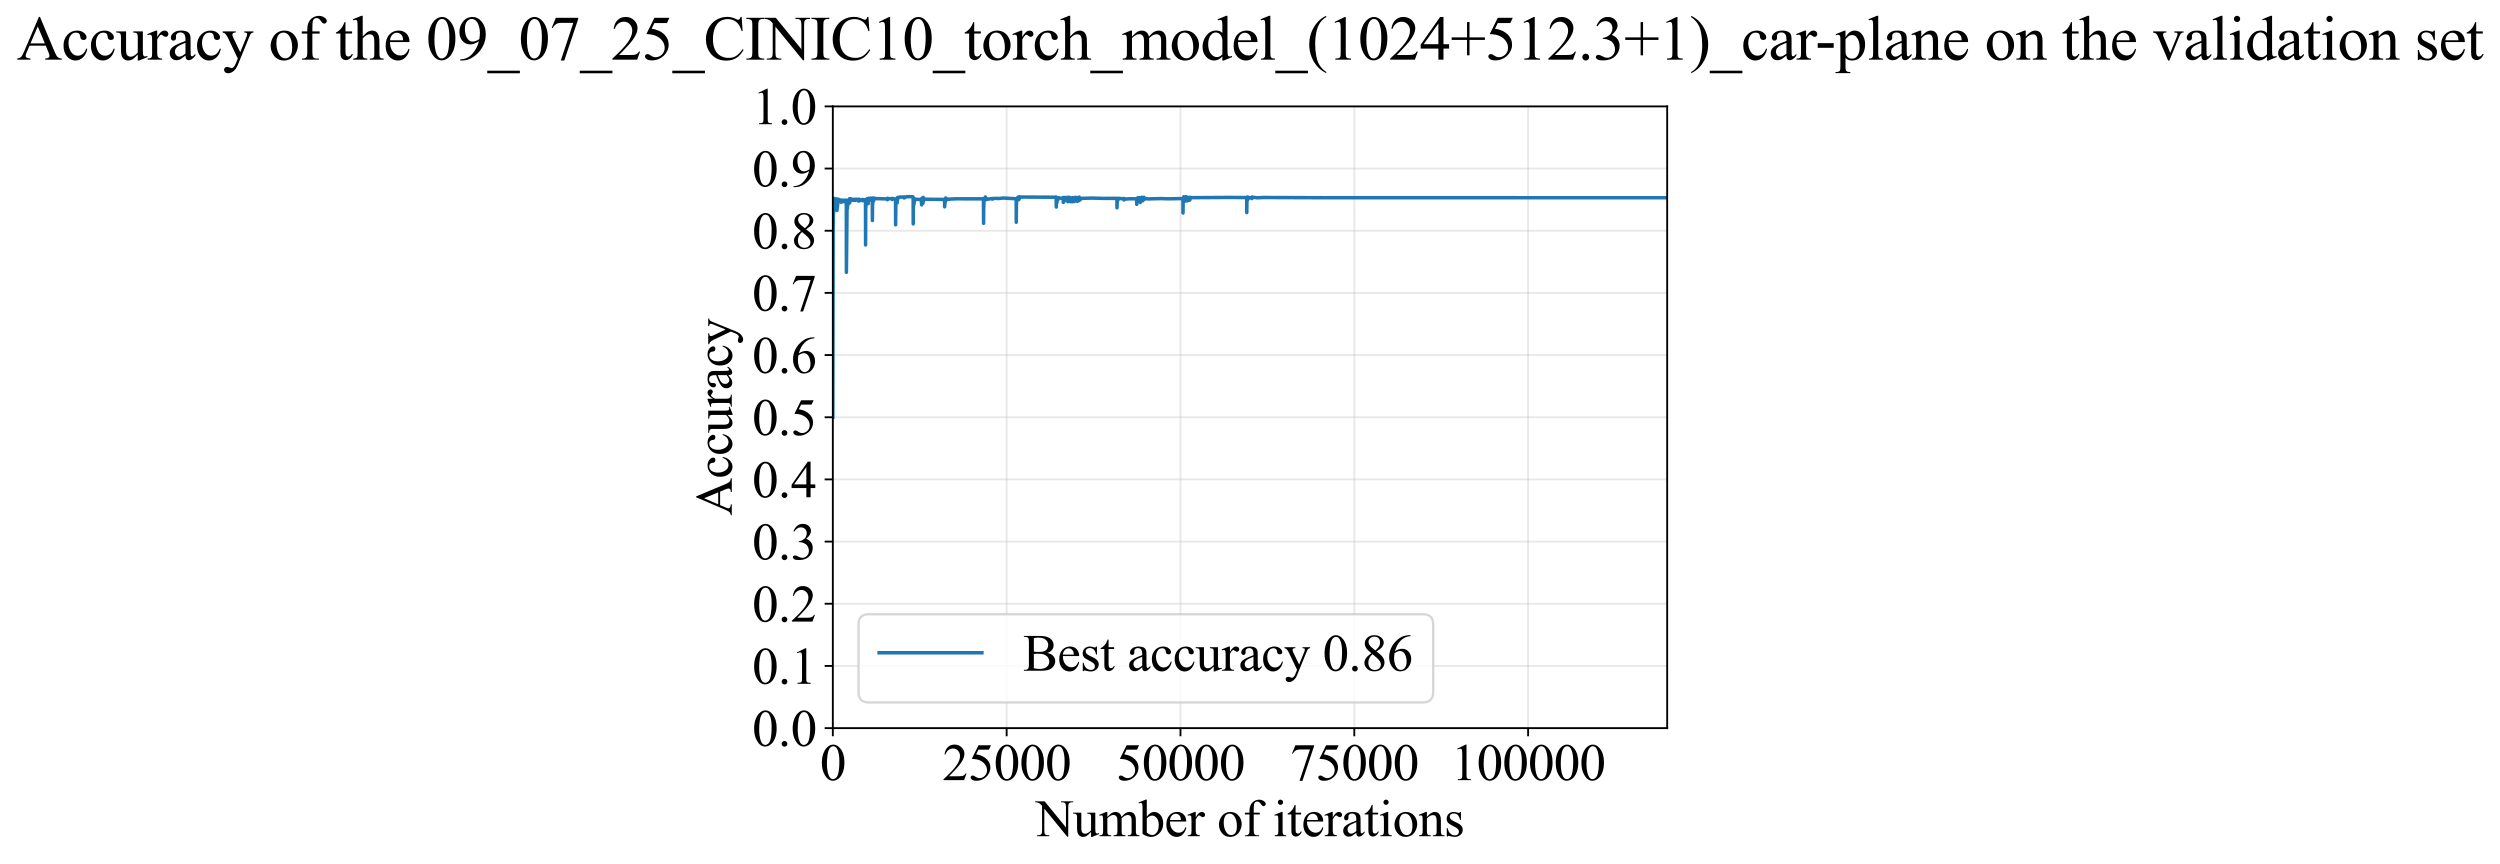 <?xml version="1.0" encoding="utf-8" standalone="no"?>
<!DOCTYPE svg PUBLIC "-//W3C//DTD SVG 1.1//EN"
  "http://www.w3.org/Graphics/SVG/1.1/DTD/svg11.dtd">
<svg xmlns:xlink="http://www.w3.org/1999/xlink" width="1070.049pt" height="369.808pt" viewBox="0 0 1070.049 369.808" xmlns="http://www.w3.org/2000/svg" version="1.1">
 <defs>
  <style type="text/css">*{stroke-linejoin: round; stroke-linecap: butt}</style>
 </defs>
 <g id="figure_1">
  <g id="patch_1">
   <path d="M 0 369.808 
L 1070.049 369.808 
L 1070.049 0 
L 0 0 
z
" style="fill: #ffffff"/>
  </g>
  <g id="axes_1">
   <g id="patch_2">
    <path d="M 356.465 311.644 
L 713.585 311.644 
L 713.585 45.532 
L 356.465 45.532 
z
" style="fill: #ffffff"/>
   </g>
   <g id="matplotlib.axis_1">
    <g id="xtick_1">
     <g id="line2d_1">
      <path d="M 356.465 311.644 
L 356.465 45.532 
" clip-path="url(#p8cce83a165)" style="fill: none; stroke: #b0b0b0; stroke-opacity: 0.3; stroke-width: 0.8; stroke-linecap: square"/>
     </g>
     <g id="line2d_2">
      <defs>
       <path id="m6f70a82a67" d="M 0 0 
L 0 3.5 
" style="stroke: #000000; stroke-width: 0.8"/>
      </defs>
      <g>
       <use xlink:href="#m6f70a82a67" x="356.465" y="311.644" style="stroke: #000000; stroke-width: 0.8"/>
      </g>
     </g>
     <g id="text_1">
      <!-- 0 -->
      <g transform="translate(350.965 333.92) scale(0.22 -0.22)">
       <defs>
        <path id="TimesNewRomanPSMT-30" d="M 231 2094 
Q 231 2819 450 3342 
Q 669 3866 1031 4122 
Q 1313 4325 1613 4325 
Q 2100 4325 2488 3828 
Q 2972 3213 2972 2159 
Q 2972 1422 2759 906 
Q 2547 391 2217 158 
Q 1888 -75 1581 -75 
Q 975 -75 572 641 
Q 231 1244 231 2094 
z
M 844 2016 
Q 844 1141 1059 588 
Q 1238 122 1591 122 
Q 1759 122 1940 273 
Q 2122 425 2216 781 
Q 2359 1319 2359 2297 
Q 2359 3022 2209 3506 
Q 2097 3866 1919 4016 
Q 1791 4119 1609 4119 
Q 1397 4119 1231 3928 
Q 1006 3669 925 3112 
Q 844 2556 844 2016 
z
" transform="scale(0.016)"/>
       </defs>
       <use xlink:href="#TimesNewRomanPSMT-30"/>
      </g>
     </g>
    </g>
    <g id="xtick_2">
     <g id="line2d_3">
      <path d="M 430.865 311.644 
L 430.865 45.532 
" clip-path="url(#p8cce83a165)" style="fill: none; stroke: #b0b0b0; stroke-opacity: 0.3; stroke-width: 0.8; stroke-linecap: square"/>
     </g>
     <g id="line2d_4">
      <g>
       <use xlink:href="#m6f70a82a67" x="430.865" y="311.644" style="stroke: #000000; stroke-width: 0.8"/>
      </g>
     </g>
     <g id="text_2">
      <!-- 25000 -->
      <g transform="translate(403.365 333.92) scale(0.22 -0.22)">
       <defs>
        <path id="TimesNewRomanPSMT-32" d="M 2934 816 
L 2638 0 
L 138 0 
L 138 116 
Q 1241 1122 1691 1759 
Q 2141 2397 2141 2925 
Q 2141 3328 1894 3587 
Q 1647 3847 1303 3847 
Q 991 3847 742 3664 
Q 494 3481 375 3128 
L 259 3128 
Q 338 3706 661 4015 
Q 984 4325 1469 4325 
Q 1984 4325 2329 3994 
Q 2675 3663 2675 3213 
Q 2675 2891 2525 2569 
Q 2294 2063 1775 1497 
Q 997 647 803 472 
L 1909 472 
Q 2247 472 2383 497 
Q 2519 522 2628 598 
Q 2738 675 2819 816 
L 2934 816 
z
" transform="scale(0.016)"/>
        <path id="TimesNewRomanPSMT-35" d="M 2778 4238 
L 2534 3706 
L 1259 3706 
L 981 3138 
Q 1809 3016 2294 2522 
Q 2709 2097 2709 1522 
Q 2709 1188 2573 903 
Q 2438 619 2231 419 
Q 2025 219 1772 97 
Q 1413 -75 1034 -75 
Q 653 -75 479 54 
Q 306 184 306 341 
Q 306 428 378 495 
Q 450 563 559 563 
Q 641 563 702 538 
Q 763 513 909 409 
Q 1144 247 1384 247 
Q 1750 247 2026 523 
Q 2303 800 2303 1197 
Q 2303 1581 2056 1914 
Q 1809 2247 1375 2428 
Q 1034 2569 447 2591 
L 1259 4238 
L 2778 4238 
z
" transform="scale(0.016)"/>
       </defs>
       <use xlink:href="#TimesNewRomanPSMT-32"/>
       <use xlink:href="#TimesNewRomanPSMT-35" transform="translate(50 0)"/>
       <use xlink:href="#TimesNewRomanPSMT-30" transform="translate(100 0)"/>
       <use xlink:href="#TimesNewRomanPSMT-30" transform="translate(150 0)"/>
       <use xlink:href="#TimesNewRomanPSMT-30" transform="translate(200 0)"/>
      </g>
     </g>
    </g>
    <g id="xtick_3">
     <g id="line2d_5">
      <path d="M 505.265 311.644 
L 505.265 45.532 
" clip-path="url(#p8cce83a165)" style="fill: none; stroke: #b0b0b0; stroke-opacity: 0.3; stroke-width: 0.8; stroke-linecap: square"/>
     </g>
     <g id="line2d_6">
      <g>
       <use xlink:href="#m6f70a82a67" x="505.265" y="311.644" style="stroke: #000000; stroke-width: 0.8"/>
      </g>
     </g>
     <g id="text_3">
      <!-- 50000 -->
      <g transform="translate(477.765 333.92) scale(0.22 -0.22)">
       <use xlink:href="#TimesNewRomanPSMT-35"/>
       <use xlink:href="#TimesNewRomanPSMT-30" transform="translate(50 0)"/>
       <use xlink:href="#TimesNewRomanPSMT-30" transform="translate(100 0)"/>
       <use xlink:href="#TimesNewRomanPSMT-30" transform="translate(150 0)"/>
       <use xlink:href="#TimesNewRomanPSMT-30" transform="translate(200 0)"/>
      </g>
     </g>
    </g>
    <g id="xtick_4">
     <g id="line2d_7">
      <path d="M 579.665 311.644 
L 579.665 45.532 
" clip-path="url(#p8cce83a165)" style="fill: none; stroke: #b0b0b0; stroke-opacity: 0.3; stroke-width: 0.8; stroke-linecap: square"/>
     </g>
     <g id="line2d_8">
      <g>
       <use xlink:href="#m6f70a82a67" x="579.665" y="311.644" style="stroke: #000000; stroke-width: 0.8"/>
      </g>
     </g>
     <g id="text_4">
      <!-- 75000 -->
      <g transform="translate(552.165 333.92) scale(0.22 -0.22)">
       <defs>
        <path id="TimesNewRomanPSMT-37" d="M 644 4238 
L 2916 4238 
L 2916 4119 
L 1503 -88 
L 1153 -88 
L 2419 3728 
L 1253 3728 
Q 900 3728 750 3644 
Q 488 3500 328 3200 
L 238 3234 
L 644 4238 
z
" transform="scale(0.016)"/>
       </defs>
       <use xlink:href="#TimesNewRomanPSMT-37"/>
       <use xlink:href="#TimesNewRomanPSMT-35" transform="translate(50 0)"/>
       <use xlink:href="#TimesNewRomanPSMT-30" transform="translate(100 0)"/>
       <use xlink:href="#TimesNewRomanPSMT-30" transform="translate(150 0)"/>
       <use xlink:href="#TimesNewRomanPSMT-30" transform="translate(200 0)"/>
      </g>
     </g>
    </g>
    <g id="xtick_5">
     <g id="line2d_9">
      <path d="M 654.065 311.644 
L 654.065 45.532 
" clip-path="url(#p8cce83a165)" style="fill: none; stroke: #b0b0b0; stroke-opacity: 0.3; stroke-width: 0.8; stroke-linecap: square"/>
     </g>
     <g id="line2d_10">
      <g>
       <use xlink:href="#m6f70a82a67" x="654.065" y="311.644" style="stroke: #000000; stroke-width: 0.8"/>
      </g>
     </g>
     <g id="text_5">
      <!-- 100000 -->
      <g transform="translate(621.065 333.92) scale(0.22 -0.22)">
       <defs>
        <path id="TimesNewRomanPSMT-31" d="M 750 3822 
L 1781 4325 
L 1884 4325 
L 1884 747 
Q 1884 391 1914 303 
Q 1944 216 2037 169 
Q 2131 122 2419 116 
L 2419 0 
L 825 0 
L 825 116 
Q 1125 122 1212 167 
Q 1300 213 1334 289 
Q 1369 366 1369 747 
L 1369 3034 
Q 1369 3497 1338 3628 
Q 1316 3728 1258 3775 
Q 1200 3822 1119 3822 
Q 1003 3822 797 3725 
L 750 3822 
z
" transform="scale(0.016)"/>
       </defs>
       <use xlink:href="#TimesNewRomanPSMT-31"/>
       <use xlink:href="#TimesNewRomanPSMT-30" transform="translate(50 0)"/>
       <use xlink:href="#TimesNewRomanPSMT-30" transform="translate(100 0)"/>
       <use xlink:href="#TimesNewRomanPSMT-30" transform="translate(150 0)"/>
       <use xlink:href="#TimesNewRomanPSMT-30" transform="translate(200 0)"/>
       <use xlink:href="#TimesNewRomanPSMT-30" transform="translate(250 0)"/>
      </g>
     </g>
    </g>
    <g id="text_6">
     <!-- Number of iterations -->
     <g transform="translate(443.383 357.902) scale(0.22 -0.22)">
      <defs>
       <path id="TimesNewRomanPSMT-4e" d="M -84 4238 
L 1066 4238 
L 3656 1059 
L 3656 3503 
Q 3656 3894 3569 3991 
Q 3453 4122 3203 4122 
L 3056 4122 
L 3056 4238 
L 4531 4238 
L 4531 4122 
L 4381 4122 
Q 4113 4122 4000 3959 
Q 3931 3859 3931 3503 
L 3931 -69 
L 3819 -69 
L 1025 3344 
L 1025 734 
Q 1025 344 1109 247 
Q 1228 116 1475 116 
L 1625 116 
L 1625 0 
L 150 0 
L 150 116 
L 297 116 
Q 569 116 681 278 
Q 750 378 750 734 
L 750 3681 
Q 566 3897 470 3965 
Q 375 4034 191 4094 
Q 100 4122 -84 4122 
L -84 4238 
z
" transform="scale(0.016)"/>
       <path id="TimesNewRomanPSMT-75" d="M 2709 2863 
L 2709 1128 
Q 2709 631 2732 520 
Q 2756 409 2807 365 
Q 2859 322 2928 322 
Q 3025 322 3147 375 
L 3191 266 
L 2334 -88 
L 2194 -88 
L 2194 519 
Q 1825 119 1631 15 
Q 1438 -88 1222 -88 
Q 981 -88 804 51 
Q 628 191 559 409 
Q 491 628 491 1028 
L 491 2306 
Q 491 2509 447 2587 
Q 403 2666 317 2708 
Q 231 2750 6 2747 
L 6 2863 
L 1009 2863 
L 1009 947 
Q 1009 547 1148 422 
Q 1288 297 1484 297 
Q 1619 297 1789 381 
Q 1959 466 2194 703 
L 2194 2325 
Q 2194 2569 2105 2655 
Q 2016 2741 1734 2747 
L 1734 2863 
L 2709 2863 
z
" transform="scale(0.016)"/>
       <path id="TimesNewRomanPSMT-6d" d="M 1050 2338 
Q 1363 2650 1419 2697 
Q 1559 2816 1721 2881 
Q 1884 2947 2044 2947 
Q 2313 2947 2506 2790 
Q 2700 2634 2766 2338 
Q 3088 2713 3309 2830 
Q 3531 2947 3766 2947 
Q 3994 2947 4170 2830 
Q 4347 2713 4450 2447 
Q 4519 2266 4519 1878 
L 4519 647 
Q 4519 378 4559 278 
Q 4591 209 4675 161 
Q 4759 113 4950 113 
L 4950 0 
L 3538 0 
L 3538 113 
L 3597 113 
Q 3781 113 3884 184 
Q 3956 234 3988 344 
Q 4000 397 4000 647 
L 4000 1878 
Q 4000 2228 3916 2372 
Q 3794 2572 3525 2572 
Q 3359 2572 3192 2489 
Q 3025 2406 2788 2181 
L 2781 2147 
L 2788 2013 
L 2788 647 
Q 2788 353 2820 281 
Q 2853 209 2943 161 
Q 3034 113 3253 113 
L 3253 0 
L 1806 0 
L 1806 113 
Q 2044 113 2133 169 
Q 2222 225 2256 338 
Q 2272 391 2272 647 
L 2272 1878 
Q 2272 2228 2169 2381 
Q 2031 2581 1784 2581 
Q 1616 2581 1450 2491 
Q 1191 2353 1050 2181 
L 1050 647 
Q 1050 366 1089 281 
Q 1128 197 1204 155 
Q 1281 113 1516 113 
L 1516 0 
L 100 0 
L 100 113 
Q 297 113 375 155 
Q 453 197 493 289 
Q 534 381 534 647 
L 534 1741 
Q 534 2213 506 2350 
Q 484 2453 437 2492 
Q 391 2531 309 2531 
Q 222 2531 100 2484 
L 53 2597 
L 916 2947 
L 1050 2947 
L 1050 2338 
z
" transform="scale(0.016)"/>
       <path id="TimesNewRomanPSMT-62" d="M 984 2369 
Q 1400 2947 1881 2947 
Q 2322 2947 2650 2570 
Q 2978 2194 2978 1541 
Q 2978 778 2472 313 
Q 2038 -88 1503 -88 
Q 1253 -88 995 3 
Q 738 94 469 275 
L 469 3241 
Q 469 3728 445 3840 
Q 422 3953 372 3993 
Q 322 4034 247 4034 
Q 159 4034 28 3984 
L -16 4094 
L 844 4444 
L 984 4444 
L 984 2369 
z
M 984 2169 
L 984 456 
Q 1144 300 1314 220 
Q 1484 141 1663 141 
Q 1947 141 2192 453 
Q 2438 766 2438 1363 
Q 2438 1913 2192 2208 
Q 1947 2503 1634 2503 
Q 1469 2503 1303 2419 
Q 1178 2356 984 2169 
z
" transform="scale(0.016)"/>
       <path id="TimesNewRomanPSMT-65" d="M 681 1784 
Q 678 1147 991 784 
Q 1303 422 1725 422 
Q 2006 422 2214 576 
Q 2422 731 2563 1106 
L 2659 1044 
Q 2594 616 2278 264 
Q 1963 -88 1488 -88 
Q 972 -88 605 314 
Q 238 716 238 1394 
Q 238 2128 614 2539 
Q 991 2950 1559 2950 
Q 2041 2950 2350 2633 
Q 2659 2316 2659 1784 
L 681 1784 
z
M 681 1966 
L 2006 1966 
Q 1991 2241 1941 2353 
Q 1863 2528 1708 2628 
Q 1553 2728 1384 2728 
Q 1125 2728 920 2526 
Q 716 2325 681 1966 
z
" transform="scale(0.016)"/>
       <path id="TimesNewRomanPSMT-72" d="M 1038 2947 
L 1038 2303 
Q 1397 2947 1775 2947 
Q 1947 2947 2059 2842 
Q 2172 2738 2172 2600 
Q 2172 2478 2090 2393 
Q 2009 2309 1897 2309 
Q 1788 2309 1652 2417 
Q 1516 2525 1450 2525 
Q 1394 2525 1328 2463 
Q 1188 2334 1038 2041 
L 1038 669 
Q 1038 431 1097 309 
Q 1138 225 1241 169 
Q 1344 113 1538 113 
L 1538 0 
L 72 0 
L 72 113 
Q 291 113 397 181 
Q 475 231 506 341 
Q 522 394 522 644 
L 522 1753 
Q 522 2253 501 2348 
Q 481 2444 426 2487 
Q 372 2531 291 2531 
Q 194 2531 72 2484 
L 41 2597 
L 906 2947 
L 1038 2947 
z
" transform="scale(0.016)"/>
       <path id="TimesNewRomanPSMT-20" transform="scale(0.016)"/>
       <path id="TimesNewRomanPSMT-6f" d="M 1600 2947 
Q 2250 2947 2644 2453 
Q 2978 2031 2978 1484 
Q 2978 1100 2793 706 
Q 2609 313 2286 112 
Q 1963 -88 1566 -88 
Q 919 -88 538 428 
Q 216 863 216 1403 
Q 216 1797 411 2186 
Q 606 2575 925 2761 
Q 1244 2947 1600 2947 
z
M 1503 2744 
Q 1338 2744 1170 2645 
Q 1003 2547 900 2300 
Q 797 2053 797 1666 
Q 797 1041 1045 587 
Q 1294 134 1700 134 
Q 2003 134 2200 384 
Q 2397 634 2397 1244 
Q 2397 2006 2069 2444 
Q 1847 2744 1503 2744 
z
" transform="scale(0.016)"/>
       <path id="TimesNewRomanPSMT-66" d="M 1319 2638 
L 1319 756 
Q 1319 356 1406 250 
Q 1522 113 1716 113 
L 1975 113 
L 1975 0 
L 266 0 
L 266 113 
L 394 113 
Q 519 113 622 175 
Q 725 238 764 344 
Q 803 450 803 756 
L 803 2638 
L 247 2638 
L 247 2863 
L 803 2863 
L 803 3050 
Q 803 3478 940 3775 
Q 1078 4072 1361 4255 
Q 1644 4438 1997 4438 
Q 2325 4438 2600 4225 
Q 2781 4084 2781 3909 
Q 2781 3816 2700 3733 
Q 2619 3650 2525 3650 
Q 2453 3650 2373 3701 
Q 2294 3753 2178 3923 
Q 2063 4094 1966 4153 
Q 1869 4213 1750 4213 
Q 1606 4213 1506 4136 
Q 1406 4059 1362 3898 
Q 1319 3738 1319 3069 
L 1319 2863 
L 2056 2863 
L 2056 2638 
L 1319 2638 
z
" transform="scale(0.016)"/>
       <path id="TimesNewRomanPSMT-69" d="M 928 4444 
Q 1059 4444 1151 4351 
Q 1244 4259 1244 4128 
Q 1244 3997 1151 3903 
Q 1059 3809 928 3809 
Q 797 3809 703 3903 
Q 609 3997 609 4128 
Q 609 4259 701 4351 
Q 794 4444 928 4444 
z
M 1188 2947 
L 1188 647 
Q 1188 378 1227 289 
Q 1266 200 1342 156 
Q 1419 113 1622 113 
L 1622 0 
L 231 0 
L 231 113 
Q 441 113 512 153 
Q 584 194 626 287 
Q 669 381 669 647 
L 669 1750 
Q 669 2216 641 2353 
Q 619 2453 572 2492 
Q 525 2531 444 2531 
Q 356 2531 231 2484 
L 188 2597 
L 1050 2947 
L 1188 2947 
z
" transform="scale(0.016)"/>
       <path id="TimesNewRomanPSMT-74" d="M 1031 3803 
L 1031 2863 
L 1700 2863 
L 1700 2644 
L 1031 2644 
L 1031 788 
Q 1031 509 1111 412 
Q 1191 316 1316 316 
Q 1419 316 1516 380 
Q 1613 444 1666 569 
L 1788 569 
Q 1678 263 1478 108 
Q 1278 -47 1066 -47 
Q 922 -47 784 33 
Q 647 113 581 261 
Q 516 409 516 719 
L 516 2644 
L 63 2644 
L 63 2747 
Q 234 2816 414 2980 
Q 594 3144 734 3369 
Q 806 3488 934 3803 
L 1031 3803 
z
" transform="scale(0.016)"/>
       <path id="TimesNewRomanPSMT-61" d="M 1822 413 
Q 1381 72 1269 19 
Q 1100 -59 909 -59 
Q 613 -59 420 144 
Q 228 347 228 678 
Q 228 888 322 1041 
Q 450 1253 767 1440 
Q 1084 1628 1822 1897 
L 1822 2009 
Q 1822 2438 1686 2597 
Q 1550 2756 1291 2756 
Q 1094 2756 978 2650 
Q 859 2544 859 2406 
L 866 2225 
Q 866 2081 792 2003 
Q 719 1925 600 1925 
Q 484 1925 411 2006 
Q 338 2088 338 2228 
Q 338 2497 613 2722 
Q 888 2947 1384 2947 
Q 1766 2947 2009 2819 
Q 2194 2722 2281 2516 
Q 2338 2381 2338 1966 
L 2338 994 
Q 2338 584 2353 492 
Q 2369 400 2405 369 
Q 2441 338 2488 338 
Q 2538 338 2575 359 
Q 2641 400 2828 588 
L 2828 413 
Q 2478 -56 2159 -56 
Q 2006 -56 1915 50 
Q 1825 156 1822 413 
z
M 1822 616 
L 1822 1706 
Q 1350 1519 1213 1441 
Q 966 1303 859 1153 
Q 753 1003 753 825 
Q 753 600 887 451 
Q 1022 303 1197 303 
Q 1434 303 1822 616 
z
" transform="scale(0.016)"/>
       <path id="TimesNewRomanPSMT-6e" d="M 1034 2341 
Q 1538 2947 1994 2947 
Q 2228 2947 2397 2830 
Q 2566 2713 2666 2444 
Q 2734 2256 2734 1869 
L 2734 647 
Q 2734 375 2778 278 
Q 2813 200 2889 156 
Q 2966 113 3172 113 
L 3172 0 
L 1756 0 
L 1756 113 
L 1816 113 
Q 2016 113 2095 173 
Q 2175 234 2206 353 
Q 2219 400 2219 647 
L 2219 1819 
Q 2219 2209 2117 2386 
Q 2016 2563 1775 2563 
Q 1403 2563 1034 2156 
L 1034 647 
Q 1034 356 1069 288 
Q 1113 197 1189 155 
Q 1266 113 1500 113 
L 1500 0 
L 84 0 
L 84 113 
L 147 113 
Q 366 113 442 223 
Q 519 334 519 647 
L 519 1709 
Q 519 2225 495 2337 
Q 472 2450 423 2490 
Q 375 2531 294 2531 
Q 206 2531 84 2484 
L 38 2597 
L 900 2947 
L 1034 2947 
L 1034 2341 
z
" transform="scale(0.016)"/>
       <path id="TimesNewRomanPSMT-73" d="M 2050 2947 
L 2050 1972 
L 1947 1972 
Q 1828 2431 1642 2597 
Q 1456 2763 1169 2763 
Q 950 2763 815 2647 
Q 681 2531 681 2391 
Q 681 2216 781 2091 
Q 878 1963 1175 1819 
L 1631 1597 
Q 2266 1288 2266 781 
Q 2266 391 1970 151 
Q 1675 -88 1309 -88 
Q 1047 -88 709 6 
Q 606 38 541 38 
Q 469 38 428 -44 
L 325 -44 
L 325 978 
L 428 978 
Q 516 541 762 319 
Q 1009 97 1316 97 
Q 1531 97 1667 223 
Q 1803 350 1803 528 
Q 1803 744 1651 891 
Q 1500 1038 1047 1263 
Q 594 1488 453 1669 
Q 313 1847 313 2119 
Q 313 2472 555 2709 
Q 797 2947 1181 2947 
Q 1350 2947 1591 2875 
Q 1750 2828 1803 2828 
Q 1853 2828 1881 2850 
Q 1909 2872 1947 2947 
L 2050 2947 
z
" transform="scale(0.016)"/>
      </defs>
      <use xlink:href="#TimesNewRomanPSMT-4e"/>
      <use xlink:href="#TimesNewRomanPSMT-75" transform="translate(72.217 0)"/>
      <use xlink:href="#TimesNewRomanPSMT-6d" transform="translate(122.217 0)"/>
      <use xlink:href="#TimesNewRomanPSMT-62" transform="translate(200 0)"/>
      <use xlink:href="#TimesNewRomanPSMT-65" transform="translate(250 0)"/>
      <use xlink:href="#TimesNewRomanPSMT-72" transform="translate(294.385 0)"/>
      <use xlink:href="#TimesNewRomanPSMT-20" transform="translate(327.686 0)"/>
      <use xlink:href="#TimesNewRomanPSMT-6f" transform="translate(352.686 0)"/>
      <use xlink:href="#TimesNewRomanPSMT-66" transform="translate(402.686 0)"/>
      <use xlink:href="#TimesNewRomanPSMT-20" transform="translate(435.986 0)"/>
      <use xlink:href="#TimesNewRomanPSMT-69" transform="translate(460.986 0)"/>
      <use xlink:href="#TimesNewRomanPSMT-74" transform="translate(488.77 0)"/>
      <use xlink:href="#TimesNewRomanPSMT-65" transform="translate(516.553 0)"/>
      <use xlink:href="#TimesNewRomanPSMT-72" transform="translate(560.938 0)"/>
      <use xlink:href="#TimesNewRomanPSMT-61" transform="translate(594.238 0)"/>
      <use xlink:href="#TimesNewRomanPSMT-74" transform="translate(638.623 0)"/>
      <use xlink:href="#TimesNewRomanPSMT-69" transform="translate(666.406 0)"/>
      <use xlink:href="#TimesNewRomanPSMT-6f" transform="translate(694.189 0)"/>
      <use xlink:href="#TimesNewRomanPSMT-6e" transform="translate(744.189 0)"/>
      <use xlink:href="#TimesNewRomanPSMT-73" transform="translate(794.189 0)"/>
     </g>
    </g>
   </g>
   <g id="matplotlib.axis_2">
    <g id="ytick_1">
     <g id="line2d_11">
      <path d="M 356.465 311.644 
L 713.585 311.644 
" clip-path="url(#p8cce83a165)" style="fill: none; stroke: #b0b0b0; stroke-opacity: 0.3; stroke-width: 0.8; stroke-linecap: square"/>
     </g>
     <g id="line2d_12">
      <defs>
       <path id="m80e9ecf9a0" d="M 0 0 
L -3.5 0 
" style="stroke: #000000; stroke-width: 0.8"/>
      </defs>
      <g>
       <use xlink:href="#m80e9ecf9a0" x="356.465" y="311.644" style="stroke: #000000; stroke-width: 0.8"/>
      </g>
     </g>
     <g id="text_7">
      <!-- 0.0 -->
      <g transform="translate(321.965 319.282) scale(0.22 -0.22)">
       <defs>
        <path id="TimesNewRomanPSMT-2e" d="M 800 606 
Q 947 606 1047 504 
Q 1147 403 1147 259 
Q 1147 116 1045 14 
Q 944 -88 800 -88 
Q 656 -88 554 14 
Q 453 116 453 259 
Q 453 406 554 506 
Q 656 606 800 606 
z
" transform="scale(0.016)"/>
       </defs>
       <use xlink:href="#TimesNewRomanPSMT-30"/>
       <use xlink:href="#TimesNewRomanPSMT-2e" transform="translate(50 0)"/>
       <use xlink:href="#TimesNewRomanPSMT-30" transform="translate(75 0)"/>
      </g>
     </g>
    </g>
    <g id="ytick_2">
     <g id="line2d_13">
      <path d="M 356.465 285.032 
L 713.585 285.032 
" clip-path="url(#p8cce83a165)" style="fill: none; stroke: #b0b0b0; stroke-opacity: 0.3; stroke-width: 0.8; stroke-linecap: square"/>
     </g>
     <g id="line2d_14">
      <g>
       <use xlink:href="#m80e9ecf9a0" x="356.465" y="285.032" style="stroke: #000000; stroke-width: 0.8"/>
      </g>
     </g>
     <g id="text_8">
      <!-- 0.1 -->
      <g transform="translate(321.965 292.67) scale(0.22 -0.22)">
       <use xlink:href="#TimesNewRomanPSMT-30"/>
       <use xlink:href="#TimesNewRomanPSMT-2e" transform="translate(50 0)"/>
       <use xlink:href="#TimesNewRomanPSMT-31" transform="translate(75 0)"/>
      </g>
     </g>
    </g>
    <g id="ytick_3">
     <g id="line2d_15">
      <path d="M 356.465 258.421 
L 713.585 258.421 
" clip-path="url(#p8cce83a165)" style="fill: none; stroke: #b0b0b0; stroke-opacity: 0.3; stroke-width: 0.8; stroke-linecap: square"/>
     </g>
     <g id="line2d_16">
      <g>
       <use xlink:href="#m80e9ecf9a0" x="356.465" y="258.421" style="stroke: #000000; stroke-width: 0.8"/>
      </g>
     </g>
     <g id="text_9">
      <!-- 0.2 -->
      <g transform="translate(321.965 266.059) scale(0.22 -0.22)">
       <use xlink:href="#TimesNewRomanPSMT-30"/>
       <use xlink:href="#TimesNewRomanPSMT-2e" transform="translate(50 0)"/>
       <use xlink:href="#TimesNewRomanPSMT-32" transform="translate(75 0)"/>
      </g>
     </g>
    </g>
    <g id="ytick_4">
     <g id="line2d_17">
      <path d="M 356.465 231.81 
L 713.585 231.81 
" clip-path="url(#p8cce83a165)" style="fill: none; stroke: #b0b0b0; stroke-opacity: 0.3; stroke-width: 0.8; stroke-linecap: square"/>
     </g>
     <g id="line2d_18">
      <g>
       <use xlink:href="#m80e9ecf9a0" x="356.465" y="231.81" style="stroke: #000000; stroke-width: 0.8"/>
      </g>
     </g>
     <g id="text_10">
      <!-- 0.3 -->
      <g transform="translate(321.965 239.448) scale(0.22 -0.22)">
       <defs>
        <path id="TimesNewRomanPSMT-33" d="M 325 3431 
Q 506 3859 782 4092 
Q 1059 4325 1472 4325 
Q 1981 4325 2253 3994 
Q 2459 3747 2459 3466 
Q 2459 3003 1878 2509 
Q 2269 2356 2469 2072 
Q 2669 1788 2669 1403 
Q 2669 853 2319 450 
Q 1863 -75 997 -75 
Q 569 -75 414 31 
Q 259 138 259 259 
Q 259 350 332 419 
Q 406 488 509 488 
Q 588 488 669 463 
Q 722 447 909 348 
Q 1097 250 1169 231 
Q 1284 197 1416 197 
Q 1734 197 1970 444 
Q 2206 691 2206 1028 
Q 2206 1275 2097 1509 
Q 2016 1684 1919 1775 
Q 1784 1900 1550 2001 
Q 1316 2103 1072 2103 
L 972 2103 
L 972 2197 
Q 1219 2228 1467 2375 
Q 1716 2522 1828 2728 
Q 1941 2934 1941 3181 
Q 1941 3503 1739 3701 
Q 1538 3900 1238 3900 
Q 753 3900 428 3381 
L 325 3431 
z
" transform="scale(0.016)"/>
       </defs>
       <use xlink:href="#TimesNewRomanPSMT-30"/>
       <use xlink:href="#TimesNewRomanPSMT-2e" transform="translate(50 0)"/>
       <use xlink:href="#TimesNewRomanPSMT-33" transform="translate(75 0)"/>
      </g>
     </g>
    </g>
    <g id="ytick_5">
     <g id="line2d_19">
      <path d="M 356.465 205.199 
L 713.585 205.199 
" clip-path="url(#p8cce83a165)" style="fill: none; stroke: #b0b0b0; stroke-opacity: 0.3; stroke-width: 0.8; stroke-linecap: square"/>
     </g>
     <g id="line2d_20">
      <g>
       <use xlink:href="#m80e9ecf9a0" x="356.465" y="205.199" style="stroke: #000000; stroke-width: 0.8"/>
      </g>
     </g>
     <g id="text_11">
      <!-- 0.4 -->
      <g transform="translate(321.965 212.837) scale(0.22 -0.22)">
       <defs>
        <path id="TimesNewRomanPSMT-34" d="M 2978 1563 
L 2978 1119 
L 2409 1119 
L 2409 0 
L 1894 0 
L 1894 1119 
L 100 1119 
L 100 1519 
L 2066 4325 
L 2409 4325 
L 2409 1563 
L 2978 1563 
z
M 1894 1563 
L 1894 3666 
L 406 1563 
L 1894 1563 
z
" transform="scale(0.016)"/>
       </defs>
       <use xlink:href="#TimesNewRomanPSMT-30"/>
       <use xlink:href="#TimesNewRomanPSMT-2e" transform="translate(50 0)"/>
       <use xlink:href="#TimesNewRomanPSMT-34" transform="translate(75 0)"/>
      </g>
     </g>
    </g>
    <g id="ytick_6">
     <g id="line2d_21">
      <path d="M 356.465 178.588 
L 713.585 178.588 
" clip-path="url(#p8cce83a165)" style="fill: none; stroke: #b0b0b0; stroke-opacity: 0.3; stroke-width: 0.8; stroke-linecap: square"/>
     </g>
     <g id="line2d_22">
      <g>
       <use xlink:href="#m80e9ecf9a0" x="356.465" y="178.588" style="stroke: #000000; stroke-width: 0.8"/>
      </g>
     </g>
     <g id="text_12">
      <!-- 0.5 -->
      <g transform="translate(321.965 186.226) scale(0.22 -0.22)">
       <use xlink:href="#TimesNewRomanPSMT-30"/>
       <use xlink:href="#TimesNewRomanPSMT-2e" transform="translate(50 0)"/>
       <use xlink:href="#TimesNewRomanPSMT-35" transform="translate(75 0)"/>
      </g>
     </g>
    </g>
    <g id="ytick_7">
     <g id="line2d_23">
      <path d="M 356.465 151.976 
L 713.585 151.976 
" clip-path="url(#p8cce83a165)" style="fill: none; stroke: #b0b0b0; stroke-opacity: 0.3; stroke-width: 0.8; stroke-linecap: square"/>
     </g>
     <g id="line2d_24">
      <g>
       <use xlink:href="#m80e9ecf9a0" x="356.465" y="151.976" style="stroke: #000000; stroke-width: 0.8"/>
      </g>
     </g>
     <g id="text_13">
      <!-- 0.6 -->
      <g transform="translate(321.965 159.614) scale(0.22 -0.22)">
       <defs>
        <path id="TimesNewRomanPSMT-36" d="M 2869 4325 
L 2869 4209 
Q 2456 4169 2195 4045 
Q 1934 3922 1679 3669 
Q 1425 3416 1258 3105 
Q 1091 2794 978 2366 
Q 1428 2675 1881 2675 
Q 2316 2675 2634 2325 
Q 2953 1975 2953 1425 
Q 2953 894 2631 456 
Q 2244 -75 1606 -75 
Q 1172 -75 869 213 
Q 275 772 275 1663 
Q 275 2231 503 2743 
Q 731 3256 1154 3653 
Q 1578 4050 1965 4187 
Q 2353 4325 2688 4325 
L 2869 4325 
z
M 925 2138 
Q 869 1716 869 1456 
Q 869 1156 980 804 
Q 1091 453 1309 247 
Q 1469 100 1697 100 
Q 1969 100 2183 356 
Q 2397 613 2397 1088 
Q 2397 1622 2184 2012 
Q 1972 2403 1581 2403 
Q 1463 2403 1327 2353 
Q 1191 2303 925 2138 
z
" transform="scale(0.016)"/>
       </defs>
       <use xlink:href="#TimesNewRomanPSMT-30"/>
       <use xlink:href="#TimesNewRomanPSMT-2e" transform="translate(50 0)"/>
       <use xlink:href="#TimesNewRomanPSMT-36" transform="translate(75 0)"/>
      </g>
     </g>
    </g>
    <g id="ytick_8">
     <g id="line2d_25">
      <path d="M 356.465 125.365 
L 713.585 125.365 
" clip-path="url(#p8cce83a165)" style="fill: none; stroke: #b0b0b0; stroke-opacity: 0.3; stroke-width: 0.8; stroke-linecap: square"/>
     </g>
     <g id="line2d_26">
      <g>
       <use xlink:href="#m80e9ecf9a0" x="356.465" y="125.365" style="stroke: #000000; stroke-width: 0.8"/>
      </g>
     </g>
     <g id="text_14">
      <!-- 0.7 -->
      <g transform="translate(321.965 133.003) scale(0.22 -0.22)">
       <use xlink:href="#TimesNewRomanPSMT-30"/>
       <use xlink:href="#TimesNewRomanPSMT-2e" transform="translate(50 0)"/>
       <use xlink:href="#TimesNewRomanPSMT-37" transform="translate(75 0)"/>
      </g>
     </g>
    </g>
    <g id="ytick_9">
     <g id="line2d_27">
      <path d="M 356.465 98.754 
L 713.585 98.754 
" clip-path="url(#p8cce83a165)" style="fill: none; stroke: #b0b0b0; stroke-opacity: 0.3; stroke-width: 0.8; stroke-linecap: square"/>
     </g>
     <g id="line2d_28">
      <g>
       <use xlink:href="#m80e9ecf9a0" x="356.465" y="98.754" style="stroke: #000000; stroke-width: 0.8"/>
      </g>
     </g>
     <g id="text_15">
      <!-- 0.8 -->
      <g transform="translate(321.965 106.392) scale(0.22 -0.22)">
       <defs>
        <path id="TimesNewRomanPSMT-38" d="M 1228 2134 
Q 725 2547 579 2797 
Q 434 3047 434 3316 
Q 434 3728 753 4026 
Q 1072 4325 1600 4325 
Q 2113 4325 2425 4047 
Q 2738 3769 2738 3413 
Q 2738 3175 2569 2928 
Q 2400 2681 1866 2347 
Q 2416 1922 2594 1678 
Q 2831 1359 2831 1006 
Q 2831 559 2490 242 
Q 2150 -75 1597 -75 
Q 994 -75 656 303 
Q 388 606 388 966 
Q 388 1247 577 1523 
Q 766 1800 1228 2134 
z
M 1719 2469 
Q 2094 2806 2194 3001 
Q 2294 3197 2294 3444 
Q 2294 3772 2109 3958 
Q 1925 4144 1606 4144 
Q 1288 4144 1088 3959 
Q 888 3775 888 3528 
Q 888 3366 970 3203 
Q 1053 3041 1206 2894 
L 1719 2469 
z
M 1375 2016 
Q 1116 1797 991 1539 
Q 866 1281 866 981 
Q 866 578 1086 336 
Q 1306 94 1647 94 
Q 1984 94 2187 284 
Q 2391 475 2391 747 
Q 2391 972 2272 1150 
Q 2050 1481 1375 2016 
z
" transform="scale(0.016)"/>
       </defs>
       <use xlink:href="#TimesNewRomanPSMT-30"/>
       <use xlink:href="#TimesNewRomanPSMT-2e" transform="translate(50 0)"/>
       <use xlink:href="#TimesNewRomanPSMT-38" transform="translate(75 0)"/>
      </g>
     </g>
    </g>
    <g id="ytick_10">
     <g id="line2d_29">
      <path d="M 356.465 72.143 
L 713.585 72.143 
" clip-path="url(#p8cce83a165)" style="fill: none; stroke: #b0b0b0; stroke-opacity: 0.3; stroke-width: 0.8; stroke-linecap: square"/>
     </g>
     <g id="line2d_30">
      <g>
       <use xlink:href="#m80e9ecf9a0" x="356.465" y="72.143" style="stroke: #000000; stroke-width: 0.8"/>
      </g>
     </g>
     <g id="text_16">
      <!-- 0.9 -->
      <g transform="translate(321.965 79.781) scale(0.22 -0.22)">
       <defs>
        <path id="TimesNewRomanPSMT-39" d="M 338 -88 
L 338 28 
Q 744 34 1094 217 
Q 1444 400 1770 856 
Q 2097 1313 2225 1859 
Q 1734 1544 1338 1544 
Q 891 1544 572 1889 
Q 253 2234 253 2806 
Q 253 3363 572 3797 
Q 956 4325 1575 4325 
Q 2097 4325 2469 3894 
Q 2925 3359 2925 2575 
Q 2925 1869 2578 1258 
Q 2231 647 1613 244 
Q 1109 -88 516 -88 
L 338 -88 
z
M 2275 2091 
Q 2331 2497 2331 2741 
Q 2331 3044 2228 3395 
Q 2125 3747 1936 3934 
Q 1747 4122 1506 4122 
Q 1228 4122 1018 3872 
Q 809 3622 809 3128 
Q 809 2469 1088 2097 
Q 1291 1828 1588 1828 
Q 1731 1828 1928 1897 
Q 2125 1966 2275 2091 
z
" transform="scale(0.016)"/>
       </defs>
       <use xlink:href="#TimesNewRomanPSMT-30"/>
       <use xlink:href="#TimesNewRomanPSMT-2e" transform="translate(50 0)"/>
       <use xlink:href="#TimesNewRomanPSMT-39" transform="translate(75 0)"/>
      </g>
     </g>
    </g>
    <g id="ytick_11">
     <g id="line2d_31">
      <path d="M 356.465 45.532 
L 713.585 45.532 
" clip-path="url(#p8cce83a165)" style="fill: none; stroke: #b0b0b0; stroke-opacity: 0.3; stroke-width: 0.8; stroke-linecap: square"/>
     </g>
     <g id="line2d_32">
      <g>
       <use xlink:href="#m80e9ecf9a0" x="356.465" y="45.532" style="stroke: #000000; stroke-width: 0.8"/>
      </g>
     </g>
     <g id="text_17">
      <!-- 1.0 -->
      <g transform="translate(321.965 53.17) scale(0.22 -0.22)">
       <use xlink:href="#TimesNewRomanPSMT-31"/>
       <use xlink:href="#TimesNewRomanPSMT-2e" transform="translate(50 0)"/>
       <use xlink:href="#TimesNewRomanPSMT-30" transform="translate(75 0)"/>
      </g>
     </g>
    </g>
    <g id="text_18">
     <!-- Accuracy -->
     <g transform="translate(313.217 220.726) rotate(-90) scale(0.22 -0.22)">
      <defs>
       <path id="TimesNewRomanPSMT-41" d="M 2928 1419 
L 1288 1419 
L 1000 750 
Q 894 503 894 381 
Q 894 284 986 211 
Q 1078 138 1384 116 
L 1384 0 
L 50 0 
L 50 116 
Q 316 163 394 238 
Q 553 388 747 847 
L 2238 4334 
L 2347 4334 
L 3822 809 
Q 4000 384 4145 257 
Q 4291 131 4550 116 
L 4550 0 
L 2878 0 
L 2878 116 
Q 3131 128 3220 200 
Q 3309 272 3309 375 
Q 3309 513 3184 809 
L 2928 1419 
z
M 2841 1650 
L 2122 3363 
L 1384 1650 
L 2841 1650 
z
" transform="scale(0.016)"/>
       <path id="TimesNewRomanPSMT-63" d="M 2631 1088 
Q 2516 522 2178 217 
Q 1841 -88 1431 -88 
Q 944 -88 581 321 
Q 219 731 219 1428 
Q 219 2103 620 2525 
Q 1022 2947 1584 2947 
Q 2006 2947 2278 2723 
Q 2550 2500 2550 2259 
Q 2550 2141 2473 2067 
Q 2397 1994 2259 1994 
Q 2075 1994 1981 2113 
Q 1928 2178 1911 2362 
Q 1894 2547 1784 2644 
Q 1675 2738 1481 2738 
Q 1169 2738 978 2506 
Q 725 2200 725 1697 
Q 725 1184 976 792 
Q 1228 400 1656 400 
Q 1963 400 2206 609 
Q 2378 753 2541 1131 
L 2631 1088 
z
" transform="scale(0.016)"/>
       <path id="TimesNewRomanPSMT-79" d="M 38 2863 
L 1372 2863 
L 1372 2747 
L 1306 2747 
Q 1166 2747 1095 2686 
Q 1025 2625 1025 2534 
Q 1025 2413 1128 2197 
L 1825 753 
L 2466 2334 
Q 2519 2463 2519 2588 
Q 2519 2644 2497 2672 
Q 2472 2706 2419 2726 
Q 2366 2747 2231 2747 
L 2231 2863 
L 3163 2863 
L 3163 2747 
Q 3047 2734 2984 2696 
Q 2922 2659 2847 2556 
Q 2819 2513 2741 2316 
L 1575 -541 
Q 1406 -956 1132 -1168 
Q 859 -1381 606 -1381 
Q 422 -1381 303 -1275 
Q 184 -1169 184 -1031 
Q 184 -900 270 -820 
Q 356 -741 506 -741 
Q 609 -741 788 -809 
Q 913 -856 944 -856 
Q 1038 -856 1148 -759 
Q 1259 -663 1372 -384 
L 1575 113 
L 547 2272 
Q 500 2369 397 2513 
Q 319 2622 269 2659 
Q 197 2709 38 2747 
L 38 2863 
z
" transform="scale(0.016)"/>
      </defs>
      <use xlink:href="#TimesNewRomanPSMT-41"/>
      <use xlink:href="#TimesNewRomanPSMT-63" transform="translate(72.217 0)"/>
      <use xlink:href="#TimesNewRomanPSMT-63" transform="translate(116.602 0)"/>
      <use xlink:href="#TimesNewRomanPSMT-75" transform="translate(160.986 0)"/>
      <use xlink:href="#TimesNewRomanPSMT-72" transform="translate(210.986 0)"/>
      <use xlink:href="#TimesNewRomanPSMT-61" transform="translate(244.287 0)"/>
      <use xlink:href="#TimesNewRomanPSMT-63" transform="translate(288.672 0)"/>
      <use xlink:href="#TimesNewRomanPSMT-79" transform="translate(333.057 0)"/>
     </g>
    </g>
   </g>
   <g id="line2d_33">
    <path d="M 356.465 178.588 
L 356.613 98.192 
L 356.762 88.553 
L 356.792 91.111 
L 356.822 87.503 
L 356.971 85.064 
L 357 86.823 
L 357.09 86.158 
L 357.179 84.946 
L 357.209 85.7 
L 357.268 85.478 
L 357.358 87.311 
L 357.506 85.167 
L 357.536 85.374 
L 357.596 85.419 
L 357.625 87.607 
L 357.685 85.123 
L 357.774 86.188 
L 357.804 85.463 
L 357.864 86.247 
L 357.923 85.138 
L 357.953 86.838 
L 357.983 85.847 
L 358.012 85.655 
L 358.042 86.025 
L 358.072 86.483 
L 358.102 85.655 
L 358.131 86.099 
L 358.161 85.493 
L 358.25 90.076 
L 358.28 87.119 
L 358.31 86.794 
L 358.34 85.197 
L 358.399 87.503 
L 358.429 88.849 
L 358.489 86.601 
L 358.518 87.976 
L 358.637 85.33 
L 358.667 85.493 
L 358.756 85.744 
L 358.786 85.271 
L 358.816 86.365 
L 358.875 85.552 
L 358.905 85.493 
L 359.024 86.099 
L 358.965 85.374 
L 359.054 85.862 
L 359.084 85.507 
L 359.143 85.64 
L 359.173 85.774 
L 359.203 85.522 
L 359.233 85.463 
L 359.381 86.054 
L 359.411 86.054 
L 359.441 85.936 
L 359.471 86.276 
L 359.56 86.054 
L 359.62 85.877 
L 359.709 85.936 
L 359.828 86.35 
L 359.947 85.847 
L 359.977 85.877 
L 360.006 85.611 
L 360.036 86.587 
L 360.125 86.454 
L 360.155 85.818 
L 360.215 86.261 
L 360.245 86.468 
L 360.274 85.759 
L 360.364 86.143 
L 360.483 85.877 
L 360.423 86.173 
L 360.512 85.936 
L 360.542 86.247 
L 360.602 85.774 
L 360.631 86.143 
L 360.691 85.759 
L 360.78 86.04 
L 360.81 85.995 
L 360.84 85.67 
L 360.929 85.892 
L 361.108 86.099 
L 361.256 86.217 
L 361.286 85.995 
L 361.346 86.35 
L 361.375 86.054 
L 361.405 86.188 
L 361.465 86.04 
L 361.524 86.04 
L 361.554 86.173 
L 361.584 85.921 
L 361.614 86.04 
L 361.643 86.054 
L 361.792 85.655 
L 362.03 86.202 
L 362.09 86.158 
L 362.12 85.907 
L 362.149 86.439 
L 362.179 86.616 
L 362.209 86.365 
L 362.239 85.67 
L 362.268 116.569 
L 362.358 108.304 
L 362.566 87.015 
L 362.596 86.084 
L 362.685 86.69 
L 362.715 89.189 
L 362.774 86.735 
L 362.804 85.995 
L 362.834 88.006 
L 362.893 86.291 
L 362.923 85.862 
L 362.953 86.01 
L 362.983 87.045 
L 363.012 85.7 
L 363.072 86.971 
L 363.191 85.626 
L 363.131 87.252 
L 363.31 85.759 
L 363.34 86.35 
L 363.37 85.552 
L 363.399 85.803 
L 363.429 85.33 
L 363.459 85.951 
L 363.489 85.729 
L 363.578 86.927 
L 363.608 86.35 
L 363.667 85.005 
L 363.697 86.409 
L 363.727 86.646 
L 363.756 86.158 
L 363.876 85.212 
L 363.905 85.448 
L 363.965 85.537 
L 364.024 85.182 
L 364.114 85.567 
L 364.143 85.33 
L 364.233 85.093 
L 364.203 85.419 
L 364.262 85.241 
L 364.352 85.685 
L 364.382 85.182 
L 364.471 85.197 
L 364.501 85.522 
L 364.59 85.478 
L 364.679 85.537 
L 364.709 85.345 
L 364.739 85.729 
L 364.768 85.271 
L 364.798 85.286 
L 364.947 85.67 
L 364.977 85.493 
L 365.036 85.596 
L 365.185 85.729 
L 365.215 85.552 
L 365.304 85.626 
L 365.364 85.315 
L 365.393 85.7 
L 365.453 85.404 
L 365.602 85.729 
L 365.632 85.567 
L 365.721 85.611 
L 365.751 85.685 
L 365.81 85.345 
L 365.87 85.567 
L 365.989 85.33 
L 365.929 85.7 
L 366.018 85.36 
L 366.137 85.803 
L 366.108 85.286 
L 366.167 85.596 
L 366.316 85.256 
L 367.179 85.345 
L 367.328 85.374 
L 367.447 85.404 
L 367.477 86.04 
L 367.536 85.404 
L 367.566 85.389 
L 367.626 85.67 
L 367.655 85.537 
L 367.774 85.256 
L 367.804 86.01 
L 367.864 85.522 
L 367.893 85.448 
L 367.953 85.507 
L 367.983 85.581 
L 368.013 85.478 
L 368.042 85.478 
L 368.161 85.434 
L 368.37 85.626 
L 368.459 85.537 
L 368.489 85.552 
L 368.697 85.685 
L 368.816 85.655 
L 368.905 85.655 
L 369.024 85.729 
L 369.054 85.7 
L 369.084 85.862 
L 369.114 85.685 
L 369.144 85.419 
L 369.203 85.478 
L 369.233 85.936 
L 369.263 85.345 
L 369.322 85.611 
L 369.352 85.419 
L 369.441 85.552 
L 369.739 85.611 
L 369.977 85.522 
L 370.155 85.596 
L 370.215 85.655 
L 370.245 85.478 
L 370.304 85.463 
L 370.334 85.626 
L 370.364 85.448 
L 370.394 85.596 
L 370.453 86.158 
L 370.483 104.845 
L 370.542 89.721 
L 370.691 85.803 
L 370.721 87.355 
L 370.751 85.759 
L 370.78 85.759 
L 370.81 85.685 
L 370.84 85.729 
L 370.899 86.38 
L 370.929 85.286 
L 370.989 86.454 
L 371.019 85.581 
L 371.048 85.611 
L 371.078 85.877 
L 371.138 85.034 
L 371.197 85.153 
L 371.286 86.468 
L 371.316 85.981 
L 371.346 85.197 
L 371.435 85.434 
L 371.495 86.202 
L 371.525 85.374 
L 371.554 85.36 
L 371.584 87.193 
L 371.644 84.946 
L 371.673 85.833 
L 371.703 84.857 
L 371.763 85.64 
L 371.822 84.916 
L 371.882 85.345 
L 371.911 85.936 
L 371.971 84.946 
L 372.06 85.389 
L 372.12 85.256 
L 372.15 85.227 
L 372.179 85.345 
L 372.417 85.167 
L 372.536 85.064 
L 372.596 85.153 
L 372.626 85.005 
L 372.655 85.626 
L 372.685 84.783 
L 372.715 85.271 
L 372.804 84.872 
L 372.834 84.887 
L 373.013 85.064 
L 373.161 84.887 
L 373.31 85.315 
L 373.34 85.153 
L 373.4 94.378 
L 373.459 86.232 
L 373.519 87.385 
L 373.548 86.513 
L 373.608 86.099 
L 373.638 84.798 
L 373.697 86.217 
L 373.727 85.507 
L 373.816 84.709 
L 373.846 84.739 
L 373.935 85.966 
L 373.965 85.833 
L 373.995 84.931 
L 374.084 85.256 
L 374.173 84.827 
L 374.203 85.02 
L 374.292 85.093 
L 374.322 85.079 
L 374.441 84.916 
L 374.471 84.975 
L 374.531 85.005 
L 374.56 84.946 
L 374.709 84.931 
L 375.185 85.034 
L 375.394 85.034 
L 375.542 85.034 
L 379.084 85.123 
L 379.173 85.138 
L 379.203 85.108 
L 379.501 85.167 
L 379.65 85.138 
L 379.709 85.093 
L 379.798 84.916 
L 379.828 85.493 
L 379.888 84.872 
L 379.918 84.872 
L 380.037 85.093 
L 380.156 84.975 
L 380.185 85.005 
L 381.733 85.064 
L 381.882 85.389 
L 382.001 84.901 
L 382.031 84.975 
L 382.15 85.079 
L 382.179 85.064 
L 382.358 85.093 
L 383.102 85.153 
L 383.281 85.493 
L 383.31 85.212 
L 383.34 96.226 
L 383.429 88.183 
L 383.519 85.434 
L 383.578 85.64 
L 383.608 85.788 
L 383.668 86.646 
L 383.697 85.167 
L 383.787 86.025 
L 383.816 85.803 
L 383.906 85.049 
L 383.935 85.478 
L 383.965 85.034 
L 383.995 86.838 
L 384.055 86.247 
L 384.203 84.487 
L 384.263 84.96 
L 384.382 84.872 
L 384.412 84.517 
L 384.501 84.606 
L 384.531 84.739 
L 384.59 84.635 
L 384.739 84.473 
L 384.947 84.354 
L 385.126 84.384 
L 385.424 84.354 
L 386.941 84.325 
L 387.001 84.739 
L 387.031 84.354 
L 387.061 84.28 
L 387.09 84.62 
L 387.18 84.576 
L 387.328 84.384 
L 387.447 84.399 
L 388.132 84.162 
L 388.549 84.251 
L 388.995 84.147 
L 389.144 84.192 
L 389.412 84.162 
L 389.68 84.192 
L 389.888 84.206 
L 390.751 84.206 
L 390.84 84.694 
L 390.87 95.827 
L 390.93 89.691 
L 391.078 85.197 
L 391.108 85.093 
L 391.198 85.005 
L 391.227 87.311 
L 391.317 85.286 
L 391.346 85.552 
L 391.436 86.128 
L 391.584 85.108 
L 391.733 85.419 
L 391.793 85.478 
L 391.852 85.227 
L 391.882 85.374 
L 391.942 85.478 
L 392.001 85.389 
L 392.18 85.345 
L 392.328 85.3 
L 394.055 85.404 
L 394.233 85.67 
L 394.293 85.108 
L 394.323 85.714 
L 394.471 87.681 
L 394.561 85.404 
L 394.59 86.439 
L 394.62 85.005 
L 394.709 85.951 
L 394.739 86.705 
L 394.769 85.803 
L 394.799 86.202 
L 394.918 84.635 
L 395.067 86.986 
L 395.156 84.487 
L 395.215 84.62 
L 395.364 85.907 
L 395.454 85.079 
L 395.513 85.182 
L 395.543 85.02 
L 395.573 85.33 
L 395.632 85.522 
L 395.692 85.434 
L 395.781 85.315 
L 395.84 85.36 
L 396.019 85.271 
L 396.168 85.227 
L 396.495 85.271 
L 403.668 85.36 
L 403.817 85.36 
L 404.263 85.522 
L 404.293 85.241 
L 404.323 88.523 
L 404.382 87.681 
L 404.412 85.759 
L 404.501 86.986 
L 404.591 84.99 
L 404.62 85.138 
L 404.65 85.212 
L 404.68 85.951 
L 404.739 85.537 
L 404.799 84.724 
L 404.829 85.803 
L 404.918 85.079 
L 405.126 85.478 
L 405.662 85.33 
L 405.841 85.241 
L 405.96 85.241 
L 406.228 85.3 
L 406.376 85.271 
L 406.763 85.197 
L 408.638 85.123 
L 408.757 85.123 
L 408.936 85.093 
L 420.93 85.108 
L 420.99 95.59 
L 421.049 89.174 
L 421.198 85.286 
L 421.258 85.877 
L 421.287 85.478 
L 421.406 84.783 
L 421.436 85.685 
L 421.525 85.227 
L 421.555 85.581 
L 421.615 85.108 
L 421.674 85.419 
L 421.704 84.487 
L 421.823 85.404 
L 421.764 84.31 
L 421.853 85.389 
L 421.972 84.931 
L 422.18 84.916 
L 422.329 85.389 
L 422.359 85.212 
L 422.389 85.079 
L 422.418 85.227 
L 422.448 85.153 
L 422.656 85.33 
L 422.686 85.153 
L 422.775 85.212 
L 423.579 85.138 
L 423.668 85.093 
L 423.698 85.123 
L 423.906 85.064 
L 424.651 85.093 
L 424.71 84.96 
L 424.799 85.241 
L 425.067 85.005 
L 425.514 84.916 
L 425.633 84.946 
L 425.93 84.916 
L 426.168 84.931 
L 426.496 84.887 
L 426.645 84.931 
L 426.793 84.901 
L 427.21 84.99 
L 427.448 84.946 
L 427.567 84.96 
L 427.686 84.946 
L 428.847 84.842 
L 429.204 84.768 
L 429.472 84.783 
L 429.621 84.753 
L 429.889 84.783 
L 430.008 84.768 
L 430.752 84.872 
L 431.02 84.887 
L 431.347 84.827 
L 431.734 84.931 
L 431.883 84.916 
L 434.055 85.02 
L 434.175 84.99 
L 434.919 85.093 
L 434.948 85.108 
L 434.978 95.132 
L 435.038 88.095 
L 435.157 85.227 
L 435.246 85.685 
L 435.335 84.887 
L 435.425 85.7 
L 435.454 85.3 
L 435.484 85.774 
L 435.514 85.153 
L 435.544 84.887 
L 435.573 85.67 
L 435.633 84.857 
L 435.663 84.428 
L 435.692 85.153 
L 435.722 84.827 
L 435.752 85.493 
L 435.811 85.197 
L 435.841 84.739 
L 435.901 84.753 
L 435.931 85.138 
L 435.99 84.842 
L 436.02 84.724 
L 436.05 85.049 
L 436.079 84.975 
L 436.109 85.389 
L 436.139 84.694 
L 436.169 84.916 
L 436.317 84.177 
L 436.228 84.931 
L 436.347 84.221 
L 436.407 84.872 
L 436.496 84.473 
L 436.556 84.28 
L 436.585 84.502 
L 436.615 84.561 
L 436.675 84.502 
L 436.853 84.384 
L 437.091 84.384 
L 437.21 84.339 
L 451.794 84.413 
L 451.853 84.517 
L 451.883 84.369 
L 451.943 84.295 
L 451.972 84.413 
L 452.032 84.591 
L 452.062 84.399 
L 452.121 88.612 
L 452.181 86.794 
L 452.27 84.99 
L 452.33 85.374 
L 452.359 84.887 
L 452.389 86.705 
L 452.478 85.788 
L 452.538 84.872 
L 452.597 85.419 
L 452.627 84.842 
L 452.717 84.916 
L 452.776 85.33 
L 452.836 85.064 
L 452.895 84.739 
L 452.925 85.315 
L 452.984 84.813 
L 453.014 84.887 
L 453.044 84.739 
L 453.133 84.591 
L 453.193 84.65 
L 453.758 84.813 
L 453.907 84.798 
L 454.056 84.872 
L 454.413 84.798 
L 454.651 84.931 
L 454.681 84.724 
L 454.74 84.887 
L 454.8 84.813 
L 454.859 84.946 
L 454.889 84.783 
L 454.949 84.842 
L 454.978 85.374 
L 455.008 84.665 
L 455.038 85.315 
L 455.068 84.517 
L 455.098 85.3 
L 455.127 86.646 
L 455.187 84.591 
L 455.365 85.981 
L 455.425 85.655 
L 455.544 84.635 
L 455.574 85.049 
L 455.604 85.138 
L 455.633 85.034 
L 455.663 85.788 
L 455.693 84.768 
L 455.752 85.434 
L 455.812 84.517 
L 455.871 84.946 
L 455.901 85.064 
L 455.931 85.049 
L 455.99 85.3 
L 456.05 84.635 
L 456.139 84.68 
L 456.169 84.576 
L 456.258 85.064 
L 456.288 84.517 
L 456.318 84.96 
L 456.377 84.709 
L 456.467 85.951 
L 456.496 84.813 
L 456.586 84.887 
L 456.675 86.01 
L 456.705 85.892 
L 456.734 84.753 
L 456.824 84.931 
L 456.943 85.596 
L 456.973 85.567 
L 457.002 84.872 
L 457.032 85.995 
L 457.062 85.034 
L 457.121 86.335 
L 457.151 85.67 
L 457.211 84.384 
L 457.27 85.005 
L 457.419 86.128 
L 457.568 84.665 
L 457.687 85.227 
L 457.717 85.064 
L 457.746 84.916 
L 457.776 85.685 
L 457.865 85.537 
L 457.925 84.532 
L 457.985 85.448 
L 458.014 85.419 
L 458.044 85.567 
L 458.074 85.315 
L 458.133 84.724 
L 458.193 84.827 
L 458.223 86.321 
L 458.312 85.67 
L 458.342 85.833 
L 458.49 84.916 
L 458.52 85.419 
L 458.58 84.694 
L 458.61 85.374 
L 458.639 85.345 
L 458.758 84.827 
L 458.907 86.321 
L 458.967 86.365 
L 459.086 84.724 
L 459.115 85.3 
L 459.145 84.635 
L 459.175 85.108 
L 459.205 84.606 
L 459.264 84.827 
L 459.294 86.173 
L 459.324 84.665 
L 459.383 85.7 
L 459.532 84.724 
L 459.562 86.188 
L 459.651 85.626 
L 459.681 84.96 
L 459.74 85.522 
L 459.83 86.261 
L 459.919 84.65 
L 459.949 85.596 
L 460.157 84.473 
L 460.187 85.212 
L 460.276 84.783 
L 460.306 84.857 
L 460.425 85.345 
L 460.485 84.694 
L 460.574 84.798 
L 460.633 85.093 
L 460.663 84.768 
L 460.752 84.546 
L 460.782 84.783 
L 460.812 84.946 
L 460.842 84.546 
L 460.901 85.02 
L 460.961 84.96 
L 460.991 84.546 
L 461.02 85.123 
L 461.11 86.173 
L 461.139 85.434 
L 461.169 85.714 
L 461.199 85.227 
L 461.229 84.724 
L 461.258 84.857 
L 461.288 85.907 
L 461.348 84.768 
L 461.437 84.561 
L 461.496 85.522 
L 461.526 84.546 
L 461.616 84.813 
L 461.705 84.62 
L 461.735 85.596 
L 461.824 85.877 
L 461.854 84.413 
L 461.913 85.567 
L 461.943 84.369 
L 461.973 85.049 
L 462.062 85.093 
L 462.092 84.532 
L 462.151 85.404 
L 462.211 85.079 
L 462.27 84.96 
L 462.3 85.093 
L 462.36 85.507 
L 462.389 85.212 
L 462.538 84.946 
L 462.687 84.901 
L 466.794 84.798 
L 467.003 84.798 
L 467.181 84.798 
L 467.33 84.783 
L 471.467 84.887 
L 471.735 84.916 
L 471.973 84.916 
L 478.044 84.901 
L 478.104 88.952 
L 478.163 86.601 
L 478.253 85.419 
L 478.223 86.808 
L 478.283 85.714 
L 478.402 84.96 
L 478.431 85.286 
L 478.491 85.64 
L 478.521 85.315 
L 478.699 84.857 
L 479.146 84.96 
L 480.991 85.064 
L 481.021 85.093 
L 481.05 85.567 
L 481.11 85.123 
L 481.14 84.96 
L 481.229 85.064 
L 481.497 85.197 
L 481.735 85.197 
L 483.312 85.093 
L 483.461 85.079 
L 486.408 85.093 
L 486.527 85.788 
L 486.556 87.474 
L 486.616 86.069 
L 486.646 86.173 
L 486.795 84.946 
L 486.824 85.374 
L 486.884 84.827 
L 486.943 84.753 
L 486.973 85.005 
L 487.003 84.635 
L 487.033 85.448 
L 487.062 85.434 
L 487.152 86.01 
L 487.182 85.788 
L 487.36 84.887 
L 487.39 85.33 
L 487.42 84.739 
L 487.479 85.005 
L 487.598 85.847 
L 487.628 85.463 
L 487.687 84.827 
L 487.717 85.818 
L 487.777 85.581 
L 487.807 84.606 
L 487.866 85.64 
L 487.896 85.049 
L 488.045 86.675 
L 488.134 84.753 
L 488.164 85.995 
L 488.193 85.374 
L 488.253 85.581 
L 488.283 86.247 
L 488.312 85.404 
L 488.342 85.877 
L 488.372 84.842 
L 488.461 85.507 
L 488.491 84.798 
L 488.551 85.537 
L 488.61 85.33 
L 488.729 84.443 
L 488.789 85.256 
L 488.848 84.724 
L 489.086 85.966 
L 489.116 85.493 
L 489.146 85.463 
L 489.235 85.774 
L 489.265 84.916 
L 489.354 85.345 
L 489.414 85.493 
L 489.473 84.576 
L 489.533 84.901 
L 489.562 85.182 
L 489.592 84.946 
L 489.652 84.443 
L 489.682 84.591 
L 489.83 85.33 
L 489.979 85.034 
L 490.128 85.005 
L 490.217 85.049 
L 490.336 85.049 
L 490.604 85.02 
L 490.932 85.064 
L 491.14 85.079 
L 491.378 85.167 
L 491.676 85.138 
L 491.943 85.153 
L 492.271 85.108 
L 496.705 85.005 
L 496.973 84.99 
L 499.771 85.093 
L 500.009 85.093 
L 506.051 84.99 
L 506.319 84.96 
L 506.349 91.155 
L 506.408 86.025 
L 506.468 85.36 
L 506.497 86.158 
L 506.587 85.626 
L 506.676 84.221 
L 506.735 84.443 
L 506.944 86.202 
L 507.063 84.783 
L 507.093 84.68 
L 507.122 85.079 
L 507.152 84.798 
L 507.212 84.295 
L 507.241 84.635 
L 507.271 84.99 
L 507.301 84.473 
L 507.331 84.266 
L 507.42 85.197 
L 507.45 84.739 
L 507.539 84.162 
L 507.509 84.946 
L 507.569 84.236 
L 507.628 84.753 
L 507.658 85.3 
L 507.747 85.182 
L 507.777 85.227 
L 507.807 84.266 
L 507.896 84.709 
L 507.926 84.842 
L 507.956 84.31 
L 507.985 84.694 
L 508.045 84.561 
L 508.105 86.025 
L 508.194 84.517 
L 508.253 85.36 
L 508.283 85.714 
L 508.313 84.487 
L 508.343 85.759 
L 508.372 85.167 
L 508.402 85.759 
L 508.462 84.842 
L 508.491 85.167 
L 508.581 84.975 
L 508.61 85.064 
L 508.759 84.576 
L 508.878 85.655 
L 508.997 84.753 
L 509.027 85.729 
L 509.087 84.458 
L 509.116 84.99 
L 509.206 84.724 
L 509.235 84.68 
L 509.295 85.596 
L 509.325 84.561 
L 509.384 85.256 
L 509.533 84.458 
L 509.831 84.606 
L 525.902 84.502 
L 526.141 84.502 
L 533.611 84.561 
L 533.641 90.992 
L 533.7 86.823 
L 533.73 85.049 
L 533.819 85.345 
L 533.938 84.295 
L 534.057 85.507 
L 534.147 84.413 
L 534.176 84.487 
L 534.236 84.768 
L 534.296 85.049 
L 534.355 84.975 
L 534.415 84.458 
L 534.474 84.591 
L 534.593 84.68 
L 534.742 84.694 
L 535.426 84.591 
L 535.575 84.591 
L 535.724 84.591 
L 535.784 84.443 
L 535.813 84.99 
L 535.873 84.339 
L 535.932 84.295 
L 535.992 84.354 
L 536.141 84.458 
L 536.319 84.443 
L 536.438 84.473 
L 537.629 84.576 
L 538.046 84.665 
L 540.159 84.576 
L 540.337 84.532 
L 567.957 84.635 
L 568.165 84.62 
L 713.585 84.635 
L 713.585 84.635 
" clip-path="url(#p8cce83a165)" style="fill: none; stroke: #1f77b4; stroke-width: 1.5; stroke-linecap: square"/>
   </g>
   <g id="patch_3">
    <path d="M 356.465 311.644 
L 356.465 45.532 
" style="fill: none; stroke: #000000; stroke-width: 0.8; stroke-linejoin: miter; stroke-linecap: square"/>
   </g>
   <g id="patch_4">
    <path d="M 713.585 311.644 
L 713.585 45.532 
" style="fill: none; stroke: #000000; stroke-width: 0.8; stroke-linejoin: miter; stroke-linecap: square"/>
   </g>
   <g id="patch_5">
    <path d="M 356.465 311.644 
L 713.585 311.644 
" style="fill: none; stroke: #000000; stroke-width: 0.8; stroke-linejoin: miter; stroke-linecap: square"/>
   </g>
   <g id="patch_6">
    <path d="M 356.465 45.532 
L 713.585 45.532 
" style="fill: none; stroke: #000000; stroke-width: 0.8; stroke-linejoin: miter; stroke-linecap: square"/>
   </g>
   <g id="text_19">
    <!-- Accuracy of the 09_07_25_CINIC10_torch_model_(1024+512.3+1)_car-plane on the validation set -->
    <g transform="translate(7.2 25.532) scale(0.264 -0.264)">
     <defs>
      <path id="TimesNewRomanPSMT-68" d="M 1041 4444 
L 1041 2350 
Q 1388 2731 1591 2839 
Q 1794 2947 1997 2947 
Q 2241 2947 2416 2812 
Q 2591 2678 2675 2391 
Q 2734 2191 2734 1659 
L 2734 647 
Q 2734 375 2778 275 
Q 2809 200 2884 156 
Q 2959 113 3159 113 
L 3159 0 
L 1753 0 
L 1753 113 
L 1819 113 
Q 2019 113 2097 173 
Q 2175 234 2206 353 
Q 2216 403 2216 647 
L 2216 1659 
Q 2216 2128 2167 2275 
Q 2119 2422 2012 2495 
Q 1906 2569 1756 2569 
Q 1603 2569 1437 2487 
Q 1272 2406 1041 2159 
L 1041 647 
Q 1041 353 1073 281 
Q 1106 209 1195 161 
Q 1284 113 1503 113 
L 1503 0 
L 84 0 
L 84 113 
Q 275 113 384 172 
Q 447 203 484 290 
Q 522 378 522 647 
L 522 3238 
Q 522 3728 498 3840 
Q 475 3953 426 3993 
Q 378 4034 297 4034 
Q 231 4034 84 3984 
L 41 4094 
L 897 4444 
L 1041 4444 
z
" transform="scale(0.016)"/>
      <path id="TimesNewRomanPSMT-5f" d="M 3256 -1381 
L -53 -1381 
L -53 -1119 
L 3256 -1119 
L 3256 -1381 
z
" transform="scale(0.016)"/>
      <path id="TimesNewRomanPSMT-43" d="M 3853 4334 
L 3950 2894 
L 3853 2894 
Q 3659 3541 3300 3825 
Q 2941 4109 2438 4109 
Q 2016 4109 1675 3895 
Q 1334 3681 1139 3212 
Q 944 2744 944 2047 
Q 944 1472 1128 1050 
Q 1313 628 1683 403 
Q 2053 178 2528 178 
Q 2941 178 3256 354 
Q 3572 531 3950 1056 
L 4047 994 
Q 3728 428 3303 165 
Q 2878 -97 2294 -97 
Q 1241 -97 663 684 
Q 231 1266 231 2053 
Q 231 2688 515 3219 
Q 800 3750 1298 4042 
Q 1797 4334 2388 4334 
Q 2847 4334 3294 4109 
Q 3425 4041 3481 4041 
Q 3566 4041 3628 4100 
Q 3709 4184 3744 4334 
L 3853 4334 
z
" transform="scale(0.016)"/>
      <path id="TimesNewRomanPSMT-49" d="M 1975 116 
L 1975 0 
L 159 0 
L 159 116 
L 309 116 
Q 572 116 691 269 
Q 766 369 766 750 
L 766 3488 
Q 766 3809 725 3913 
Q 694 3991 597 4047 
Q 459 4122 309 4122 
L 159 4122 
L 159 4238 
L 1975 4238 
L 1975 4122 
L 1822 4122 
Q 1563 4122 1444 3969 
Q 1366 3869 1366 3488 
L 1366 750 
Q 1366 428 1406 325 
Q 1438 247 1538 191 
Q 1672 116 1822 116 
L 1975 116 
z
" transform="scale(0.016)"/>
      <path id="TimesNewRomanPSMT-64" d="M 2222 322 
Q 2013 103 1813 7 
Q 1613 -88 1381 -88 
Q 913 -88 563 304 
Q 213 697 213 1313 
Q 213 1928 600 2439 
Q 988 2950 1597 2950 
Q 1975 2950 2222 2709 
L 2222 3238 
Q 2222 3728 2198 3840 
Q 2175 3953 2125 3993 
Q 2075 4034 2000 4034 
Q 1919 4034 1784 3984 
L 1744 4094 
L 2597 4444 
L 2738 4444 
L 2738 1134 
Q 2738 631 2761 520 
Q 2784 409 2836 365 
Q 2888 322 2956 322 
Q 3041 322 3181 375 
L 3216 266 
L 2366 -88 
L 2222 -88 
L 2222 322 
z
M 2222 541 
L 2222 2016 
Q 2203 2228 2109 2403 
Q 2016 2578 1861 2667 
Q 1706 2756 1559 2756 
Q 1284 2756 1069 2509 
Q 784 2184 784 1559 
Q 784 928 1059 592 
Q 1334 256 1672 256 
Q 1956 256 2222 541 
z
" transform="scale(0.016)"/>
      <path id="TimesNewRomanPSMT-6c" d="M 1184 4444 
L 1184 647 
Q 1184 378 1223 290 
Q 1263 203 1344 158 
Q 1425 113 1647 113 
L 1647 0 
L 244 0 
L 244 113 
Q 441 113 512 153 
Q 584 194 625 287 
Q 666 381 666 647 
L 666 3247 
Q 666 3731 644 3842 
Q 622 3953 573 3993 
Q 525 4034 450 4034 
Q 369 4034 244 3984 
L 191 4094 
L 1044 4444 
L 1184 4444 
z
" transform="scale(0.016)"/>
      <path id="TimesNewRomanPSMT-28" d="M 1988 -1253 
L 1988 -1369 
Q 1516 -1131 1200 -813 
Q 750 -359 506 256 
Q 263 872 263 1534 
Q 263 2503 741 3301 
Q 1219 4100 1988 4444 
L 1988 4313 
Q 1603 4100 1356 3731 
Q 1109 3363 987 2797 
Q 866 2231 866 1616 
Q 866 947 969 400 
Q 1050 -31 1165 -292 
Q 1281 -553 1476 -793 
Q 1672 -1034 1988 -1253 
z
" transform="scale(0.016)"/>
      <path id="TimesNewRomanPSMT-2b" d="M 1672 441 
L 1672 2000 
L 116 2000 
L 116 2256 
L 1672 2256 
L 1672 3809 
L 1922 3809 
L 1922 2256 
L 3484 2256 
L 3484 2000 
L 1922 2000 
L 1922 441 
L 1672 441 
z
" transform="scale(0.016)"/>
      <path id="TimesNewRomanPSMT-29" d="M 144 4313 
L 144 4444 
Q 619 4209 934 3891 
Q 1381 3434 1625 2820 
Q 1869 2206 1869 1541 
Q 1869 572 1392 -226 
Q 916 -1025 144 -1369 
L 144 -1253 
Q 528 -1038 776 -670 
Q 1025 -303 1145 264 
Q 1266 831 1266 1447 
Q 1266 2113 1163 2663 
Q 1084 3094 967 3353 
Q 850 3613 656 3853 
Q 463 4094 144 4313 
z
" transform="scale(0.016)"/>
      <path id="TimesNewRomanPSMT-2d" d="M 259 1672 
L 1875 1672 
L 1875 1200 
L 259 1200 
L 259 1672 
z
" transform="scale(0.016)"/>
      <path id="TimesNewRomanPSMT-70" d="M -6 2578 
L 875 2934 
L 994 2934 
L 994 2266 
Q 1216 2644 1439 2795 
Q 1663 2947 1909 2947 
Q 2341 2947 2628 2609 
Q 2981 2197 2981 1534 
Q 2981 794 2556 309 
Q 2206 -88 1675 -88 
Q 1444 -88 1275 -22 
Q 1150 25 994 166 
L 994 -706 
Q 994 -1000 1030 -1079 
Q 1066 -1159 1155 -1206 
Q 1244 -1253 1478 -1253 
L 1478 -1369 
L -22 -1369 
L -22 -1253 
L 56 -1253 
Q 228 -1256 350 -1188 
Q 409 -1153 442 -1076 
Q 475 -1000 475 -688 
L 475 2019 
Q 475 2297 450 2372 
Q 425 2447 370 2484 
Q 316 2522 222 2522 
Q 147 2522 31 2478 
L -6 2578 
z
M 994 2081 
L 994 1013 
Q 994 666 1022 556 
Q 1066 375 1236 237 
Q 1406 100 1666 100 
Q 1978 100 2172 344 
Q 2425 663 2425 1241 
Q 2425 1897 2138 2250 
Q 1938 2494 1663 2494 
Q 1513 2494 1366 2419 
Q 1253 2363 994 2081 
z
" transform="scale(0.016)"/>
      <path id="TimesNewRomanPSMT-76" d="M 53 2863 
L 1400 2863 
L 1400 2747 
L 1313 2747 
Q 1191 2747 1127 2687 
Q 1063 2628 1063 2528 
Q 1063 2419 1128 2269 
L 1794 688 
L 2463 2328 
Q 2534 2503 2534 2594 
Q 2534 2638 2509 2666 
Q 2475 2713 2422 2730 
Q 2369 2747 2206 2747 
L 2206 2863 
L 3141 2863 
L 3141 2747 
Q 2978 2734 2916 2681 
Q 2806 2588 2719 2369 
L 1703 -88 
L 1575 -88 
L 553 2328 
Q 484 2497 421 2570 
Q 359 2644 263 2694 
Q 209 2722 53 2747 
L 53 2863 
z
" transform="scale(0.016)"/>
     </defs>
     <use xlink:href="#TimesNewRomanPSMT-41"/>
     <use xlink:href="#TimesNewRomanPSMT-63" transform="translate(72.217 0)"/>
     <use xlink:href="#TimesNewRomanPSMT-63" transform="translate(116.602 0)"/>
     <use xlink:href="#TimesNewRomanPSMT-75" transform="translate(160.986 0)"/>
     <use xlink:href="#TimesNewRomanPSMT-72" transform="translate(210.986 0)"/>
     <use xlink:href="#TimesNewRomanPSMT-61" transform="translate(244.287 0)"/>
     <use xlink:href="#TimesNewRomanPSMT-63" transform="translate(288.672 0)"/>
     <use xlink:href="#TimesNewRomanPSMT-79" transform="translate(333.057 0)"/>
     <use xlink:href="#TimesNewRomanPSMT-20" transform="translate(383.057 0)"/>
     <use xlink:href="#TimesNewRomanPSMT-6f" transform="translate(408.057 0)"/>
     <use xlink:href="#TimesNewRomanPSMT-66" transform="translate(458.057 0)"/>
     <use xlink:href="#TimesNewRomanPSMT-20" transform="translate(491.357 0)"/>
     <use xlink:href="#TimesNewRomanPSMT-74" transform="translate(516.357 0)"/>
     <use xlink:href="#TimesNewRomanPSMT-68" transform="translate(544.141 0)"/>
     <use xlink:href="#TimesNewRomanPSMT-65" transform="translate(594.141 0)"/>
     <use xlink:href="#TimesNewRomanPSMT-20" transform="translate(638.525 0)"/>
     <use xlink:href="#TimesNewRomanPSMT-30" transform="translate(663.525 0)"/>
     <use xlink:href="#TimesNewRomanPSMT-39" transform="translate(713.525 0)"/>
     <use xlink:href="#TimesNewRomanPSMT-5f" transform="translate(763.525 0)"/>
     <use xlink:href="#TimesNewRomanPSMT-30" transform="translate(813.525 0)"/>
     <use xlink:href="#TimesNewRomanPSMT-37" transform="translate(863.525 0)"/>
     <use xlink:href="#TimesNewRomanPSMT-5f" transform="translate(913.525 0)"/>
     <use xlink:href="#TimesNewRomanPSMT-32" transform="translate(963.525 0)"/>
     <use xlink:href="#TimesNewRomanPSMT-35" transform="translate(1013.525 0)"/>
     <use xlink:href="#TimesNewRomanPSMT-5f" transform="translate(1063.525 0)"/>
     <use xlink:href="#TimesNewRomanPSMT-43" transform="translate(1113.525 0)"/>
     <use xlink:href="#TimesNewRomanPSMT-49" transform="translate(1180.225 0)"/>
     <use xlink:href="#TimesNewRomanPSMT-4e" transform="translate(1213.525 0)"/>
     <use xlink:href="#TimesNewRomanPSMT-49" transform="translate(1285.742 0)"/>
     <use xlink:href="#TimesNewRomanPSMT-43" transform="translate(1319.043 0)"/>
     <use xlink:href="#TimesNewRomanPSMT-31" transform="translate(1385.742 0)"/>
     <use xlink:href="#TimesNewRomanPSMT-30" transform="translate(1435.742 0)"/>
     <use xlink:href="#TimesNewRomanPSMT-5f" transform="translate(1485.742 0)"/>
     <use xlink:href="#TimesNewRomanPSMT-74" transform="translate(1535.742 0)"/>
     <use xlink:href="#TimesNewRomanPSMT-6f" transform="translate(1563.525 0)"/>
     <use xlink:href="#TimesNewRomanPSMT-72" transform="translate(1613.525 0)"/>
     <use xlink:href="#TimesNewRomanPSMT-63" transform="translate(1646.826 0)"/>
     <use xlink:href="#TimesNewRomanPSMT-68" transform="translate(1691.211 0)"/>
     <use xlink:href="#TimesNewRomanPSMT-5f" transform="translate(1741.211 0)"/>
     <use xlink:href="#TimesNewRomanPSMT-6d" transform="translate(1791.211 0)"/>
     <use xlink:href="#TimesNewRomanPSMT-6f" transform="translate(1868.994 0)"/>
     <use xlink:href="#TimesNewRomanPSMT-64" transform="translate(1918.994 0)"/>
     <use xlink:href="#TimesNewRomanPSMT-65" transform="translate(1968.994 0)"/>
     <use xlink:href="#TimesNewRomanPSMT-6c" transform="translate(2013.379 0)"/>
     <use xlink:href="#TimesNewRomanPSMT-5f" transform="translate(2041.162 0)"/>
     <use xlink:href="#TimesNewRomanPSMT-28" transform="translate(2091.162 0)"/>
     <use xlink:href="#TimesNewRomanPSMT-31" transform="translate(2124.463 0)"/>
     <use xlink:href="#TimesNewRomanPSMT-30" transform="translate(2174.463 0)"/>
     <use xlink:href="#TimesNewRomanPSMT-32" transform="translate(2224.463 0)"/>
     <use xlink:href="#TimesNewRomanPSMT-34" transform="translate(2274.463 0)"/>
     <use xlink:href="#TimesNewRomanPSMT-2b" transform="translate(2324.463 0)"/>
     <use xlink:href="#TimesNewRomanPSMT-35" transform="translate(2380.859 0)"/>
     <use xlink:href="#TimesNewRomanPSMT-31" transform="translate(2430.859 0)"/>
     <use xlink:href="#TimesNewRomanPSMT-32" transform="translate(2480.859 0)"/>
     <use xlink:href="#TimesNewRomanPSMT-2e" transform="translate(2530.859 0)"/>
     <use xlink:href="#TimesNewRomanPSMT-33" transform="translate(2555.859 0)"/>
     <use xlink:href="#TimesNewRomanPSMT-2b" transform="translate(2605.859 0)"/>
     <use xlink:href="#TimesNewRomanPSMT-31" transform="translate(2662.256 0)"/>
     <use xlink:href="#TimesNewRomanPSMT-29" transform="translate(2712.256 0)"/>
     <use xlink:href="#TimesNewRomanPSMT-5f" transform="translate(2745.557 0)"/>
     <use xlink:href="#TimesNewRomanPSMT-63" transform="translate(2795.557 0)"/>
     <use xlink:href="#TimesNewRomanPSMT-61" transform="translate(2839.941 0)"/>
     <use xlink:href="#TimesNewRomanPSMT-72" transform="translate(2884.326 0)"/>
     <use xlink:href="#TimesNewRomanPSMT-2d" transform="translate(2915.627 0)"/>
     <use xlink:href="#TimesNewRomanPSMT-70" transform="translate(2948.928 0)"/>
     <use xlink:href="#TimesNewRomanPSMT-6c" transform="translate(2998.928 0)"/>
     <use xlink:href="#TimesNewRomanPSMT-61" transform="translate(3026.711 0)"/>
     <use xlink:href="#TimesNewRomanPSMT-6e" transform="translate(3071.096 0)"/>
     <use xlink:href="#TimesNewRomanPSMT-65" transform="translate(3121.096 0)"/>
     <use xlink:href="#TimesNewRomanPSMT-20" transform="translate(3165.48 0)"/>
     <use xlink:href="#TimesNewRomanPSMT-6f" transform="translate(3190.48 0)"/>
     <use xlink:href="#TimesNewRomanPSMT-6e" transform="translate(3240.48 0)"/>
     <use xlink:href="#TimesNewRomanPSMT-20" transform="translate(3290.48 0)"/>
     <use xlink:href="#TimesNewRomanPSMT-74" transform="translate(3315.48 0)"/>
     <use xlink:href="#TimesNewRomanPSMT-68" transform="translate(3343.264 0)"/>
     <use xlink:href="#TimesNewRomanPSMT-65" transform="translate(3393.264 0)"/>
     <use xlink:href="#TimesNewRomanPSMT-20" transform="translate(3437.648 0)"/>
     <use xlink:href="#TimesNewRomanPSMT-76" transform="translate(3462.648 0)"/>
     <use xlink:href="#TimesNewRomanPSMT-61" transform="translate(3512.648 0)"/>
     <use xlink:href="#TimesNewRomanPSMT-6c" transform="translate(3557.033 0)"/>
     <use xlink:href="#TimesNewRomanPSMT-69" transform="translate(3584.816 0)"/>
     <use xlink:href="#TimesNewRomanPSMT-64" transform="translate(3612.6 0)"/>
     <use xlink:href="#TimesNewRomanPSMT-61" transform="translate(3662.6 0)"/>
     <use xlink:href="#TimesNewRomanPSMT-74" transform="translate(3706.984 0)"/>
     <use xlink:href="#TimesNewRomanPSMT-69" transform="translate(3734.768 0)"/>
     <use xlink:href="#TimesNewRomanPSMT-6f" transform="translate(3762.551 0)"/>
     <use xlink:href="#TimesNewRomanPSMT-6e" transform="translate(3812.551 0)"/>
     <use xlink:href="#TimesNewRomanPSMT-20" transform="translate(3862.551 0)"/>
     <use xlink:href="#TimesNewRomanPSMT-73" transform="translate(3887.551 0)"/>
     <use xlink:href="#TimesNewRomanPSMT-65" transform="translate(3926.467 0)"/>
     <use xlink:href="#TimesNewRomanPSMT-74" transform="translate(3970.852 0)"/>
    </g>
   </g>
   <g id="legend_1">
    <g id="patch_7">
     <path d="M 371.865 300.644 
L 609.035 300.644 
Q 613.435 300.644 613.435 296.243 
L 613.435 267.296 
Q 613.435 262.896 609.035 262.896 
L 371.865 262.896 
Q 367.465 262.896 367.465 267.296 
L 367.465 296.243 
Q 367.465 300.644 371.865 300.644 
z
" style="fill: #ffffff; opacity: 0.8; stroke: #cccccc; stroke-linejoin: miter"/>
    </g>
    <g id="line2d_34">
     <path d="M 376.265 279.396 
L 398.265 279.396 
L 420.265 279.396 
" style="fill: none; stroke: #1f77b4; stroke-width: 1.5; stroke-linecap: square"/>
    </g>
    <g id="text_20">
     <!-- Best accuracy 0.86 -->
     <g transform="translate(437.865 287.096) scale(0.22 -0.22)">
      <defs>
       <path id="TimesNewRomanPSMT-42" d="M 2956 2163 
Q 3397 2069 3616 1863 
Q 3919 1575 3919 1159 
Q 3919 844 3719 555 
Q 3519 266 3170 133 
Q 2822 0 2106 0 
L 106 0 
L 106 116 
L 266 116 
Q 531 116 647 284 
Q 719 394 719 750 
L 719 3488 
Q 719 3881 628 3984 
Q 506 4122 266 4122 
L 106 4122 
L 106 4238 
L 1938 4238 
Q 2450 4238 2759 4163 
Q 3228 4050 3475 3764 
Q 3722 3478 3722 3106 
Q 3722 2788 3528 2536 
Q 3334 2284 2956 2163 
z
M 1319 2331 
Q 1434 2309 1582 2298 
Q 1731 2288 1909 2288 
Q 2366 2288 2595 2386 
Q 2825 2484 2947 2687 
Q 3069 2891 3069 3131 
Q 3069 3503 2766 3765 
Q 2463 4028 1881 4028 
Q 1569 4028 1319 3959 
L 1319 2331 
z
M 1319 306 
Q 1681 222 2034 222 
Q 2600 222 2897 476 
Q 3194 731 3194 1106 
Q 3194 1353 3059 1581 
Q 2925 1809 2622 1940 
Q 2319 2072 1872 2072 
Q 1678 2072 1540 2065 
Q 1403 2059 1319 2044 
L 1319 306 
z
" transform="scale(0.016)"/>
      </defs>
      <use xlink:href="#TimesNewRomanPSMT-42"/>
      <use xlink:href="#TimesNewRomanPSMT-65" transform="translate(66.699 0)"/>
      <use xlink:href="#TimesNewRomanPSMT-73" transform="translate(111.084 0)"/>
      <use xlink:href="#TimesNewRomanPSMT-74" transform="translate(150 0)"/>
      <use xlink:href="#TimesNewRomanPSMT-20" transform="translate(177.783 0)"/>
      <use xlink:href="#TimesNewRomanPSMT-61" transform="translate(202.783 0)"/>
      <use xlink:href="#TimesNewRomanPSMT-63" transform="translate(247.168 0)"/>
      <use xlink:href="#TimesNewRomanPSMT-63" transform="translate(291.553 0)"/>
      <use xlink:href="#TimesNewRomanPSMT-75" transform="translate(335.938 0)"/>
      <use xlink:href="#TimesNewRomanPSMT-72" transform="translate(385.938 0)"/>
      <use xlink:href="#TimesNewRomanPSMT-61" transform="translate(419.238 0)"/>
      <use xlink:href="#TimesNewRomanPSMT-63" transform="translate(463.623 0)"/>
      <use xlink:href="#TimesNewRomanPSMT-79" transform="translate(508.008 0)"/>
      <use xlink:href="#TimesNewRomanPSMT-20" transform="translate(558.008 0)"/>
      <use xlink:href="#TimesNewRomanPSMT-30" transform="translate(583.008 0)"/>
      <use xlink:href="#TimesNewRomanPSMT-2e" transform="translate(633.008 0)"/>
      <use xlink:href="#TimesNewRomanPSMT-38" transform="translate(658.008 0)"/>
      <use xlink:href="#TimesNewRomanPSMT-36" transform="translate(708.008 0)"/>
     </g>
    </g>
   </g>
  </g>
 </g>
 <defs>
  <clipPath id="p8cce83a165">
   <rect x="356.465" y="45.532" width="357.12" height="266.112"/>
  </clipPath>
 </defs>
</svg>
